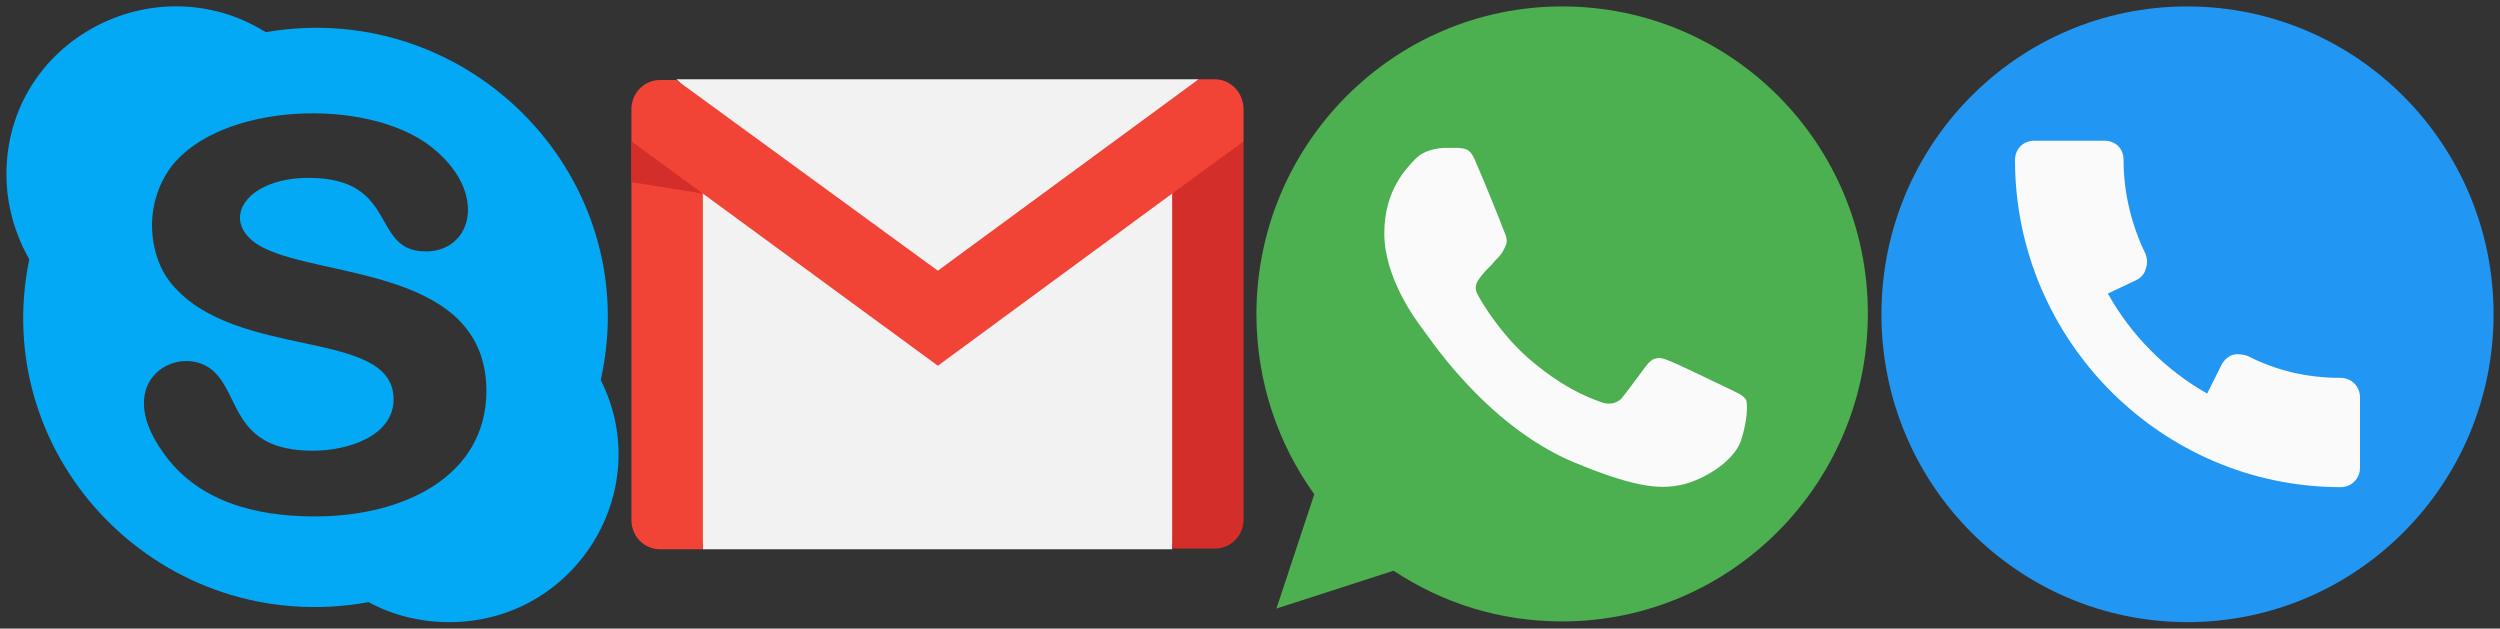<svg version="1.2" xmlns="http://www.w3.org/2000/svg" viewBox="0 0 350 88" width="350" height="88">
	<rect x="0" y="0" width="350" height="88" fill="#333333" stroke="none"/>
	<title>social-svg</title>
	<style>
		.s0 { fill: #4caf50 } 
		.s1 { fill: #fafafa } 
		.s2 { fill: #f2f2f2 } 
		.s3 { fill: #f14336 } 
		.s4 { fill: #d32e2a } 
		.s5 { fill: #03a9f4 } 
		.s6 { fill: #2196f3 } 
	</style>
	<g id="Layer">
		<path id="Layer" class="s0" d="m261.5 43.9c0 23.8-19.2 43.1-42.8 43.1c-8.8 0-16.8-2.6-23.6-7.1l-16.4 5.3l5.3-16c-5.1-7.1-8.1-15.8-8.1-25.2c0-23.8 19.2-43.1 42.8-43.1c23.7 0 42.8 19.2 42.8 43z" />
		<path id="Layer" class="s1" d="m243.7 61.8c-1.1 2.9-5.2 5.4-8.4 6.1c-2.3 0.4-5.2 0.9-15-3.2c-12.6-5.3-20.7-18.2-21.4-19c-0.6-0.8-5.1-6.8-5.1-13c0-6.2 3.2-9.2 4.4-10.5c1.1-1.1 2.8-1.5 4.4-1.5c0.5 0 1 0 1.4 0c1.3 0.1 1.9 0.1 2.7 2.2c1.1 2.5 3.6 8.7 3.8 9.3c0.3 0.7 0.7 1.6 0.2 2.4c-0.4 0.9-0.7 1.2-1.4 1.9c-0.6 0.8-1.3 1.3-1.9 2.1c-0.5 0.7-1.2 1.4-0.5 2.7c0.7 1.3 3.2 5.4 6.9 8.7c4.9 4.3 8.7 5.7 10.1 6.2c1.1 0.5 2.3 0.4 3.1-0.4c0.9-1.1 2.1-2.8 3.4-4.5c0.9-1.3 1.9-1.4 3-0.9c1.2 0.4 7.3 3.4 8.6 4c1.2 0.6 2 0.9 2.4 1.5c0.3 0.4 0.3 2.9-0.7 5.9z" />
	</g>
	<g id="Layer">
		<g id="Layer">
			<path id="Layer" class="s2" d="m169.6 21.6l-5.5 55.3h-65.7l-4.4-54.3l37.3 21z" />
			<path id="Layer" class="s2" d="m167.8 11.1l-36.6 34.5l-36.5-34.5h36.5z" />
		</g>
		<path id="Layer" class="s3" d="m98.4 27.1v49.8h-6c-2.2 0-4-1.8-4-4.1v-53l6.5 0.1z" />
		<path id="Layer" class="s4" d="m174.1 19.8v52.9c0 2.3-1.8 4.1-4 4.1h-6v-49.7l3.3-7.8z" />
		<path id="Layer" class="s3" d="m174.1 15.3v4.5l-10 7.3l-32.8 24.1l-32.9-24.1l-10-7.3v-4.5c0-2.3 1.8-4.1 4-4.1h2.3l36.6 26.7l36.5-26.8h2.3c2.2 0 4 1.9 4 4.2z" />
		<path id="Layer" class="s4" d="m98.4 27.1l-10-1.6v-5.7z" />
	</g>
	<path id="Layer" fill-rule="evenodd" class="s5" d="m62.9 87.1c-4.1 0-8-1-11.3-2.8c-28.7 5.2-53.3-19.9-47.5-48c-2-3.5-3.2-7.6-3.2-11.9c0-18.7 20.7-29.6 36.3-19.9c28.7-4.9 53.2 20.6 46.9 48.7c7.8 15.5-3.6 33.9-21.2 33.9zm5.2-32.3c0-17.2-22.6-15.8-31.2-20.1c-6.5-3.3-2.9-9.8 6.3-9.8c12.7 0 8.6 10.3 16.4 10.3c6.6 0 8.8-8.4 0.7-14.7c-8.9-6.9-29.3-6.2-36.3 2.8c-3.9 5.2-3.3 12.3-0.1 16.3c8.9 11 31.2 6.2 31.2 16.3c0 5.1-6.3 7.2-11.3 7.2c-11.4 0-10.1-8-14.1-11.3c-4.6-3.8-14.2 1.3-6.9 11.5c4.8 6.9 12.9 9 21.3 9c12.3 0 23.9-5.5 24-17.5z" />
	<g id="Layer">
		<path id="Layer" class="s6" d="m306.3 87.1c-23.8 0-42.9-19.3-42.9-43.1c0-23.8 19.1-43.1 42.8-43.1c23.7 0 42.9 19.3 42.9 43.1c0 23.8-19.2 43.1-42.9 43.1z" />
		<path id="Layer" class="s1" d="m330.4 55.6v9.9c0 1.5-1.2 2.7-2.7 2.7c-25.1 0-45.6-20.6-45.6-45.8c0-1.6 1.2-2.7 2.7-2.7h9.8c1.6 0 2.7 1.1 2.7 2.7c0 4.6 1.1 9.1 3.1 13.2c0.2 0.6 0.3 1.3 0 2c-0.1 0.7-0.7 1.3-1.3 1.6l-4 1.9c3.3 5.9 8.1 10.7 13.9 14l2-4c0.3-0.6 0.8-1.1 1.5-1.4c0.7-0.2 1.4-0.1 2.1 0.1c4.1 2.1 8.4 3.1 13.1 3.1c1.5 0 2.7 1.2 2.7 2.7z" />
	</g>
</svg>